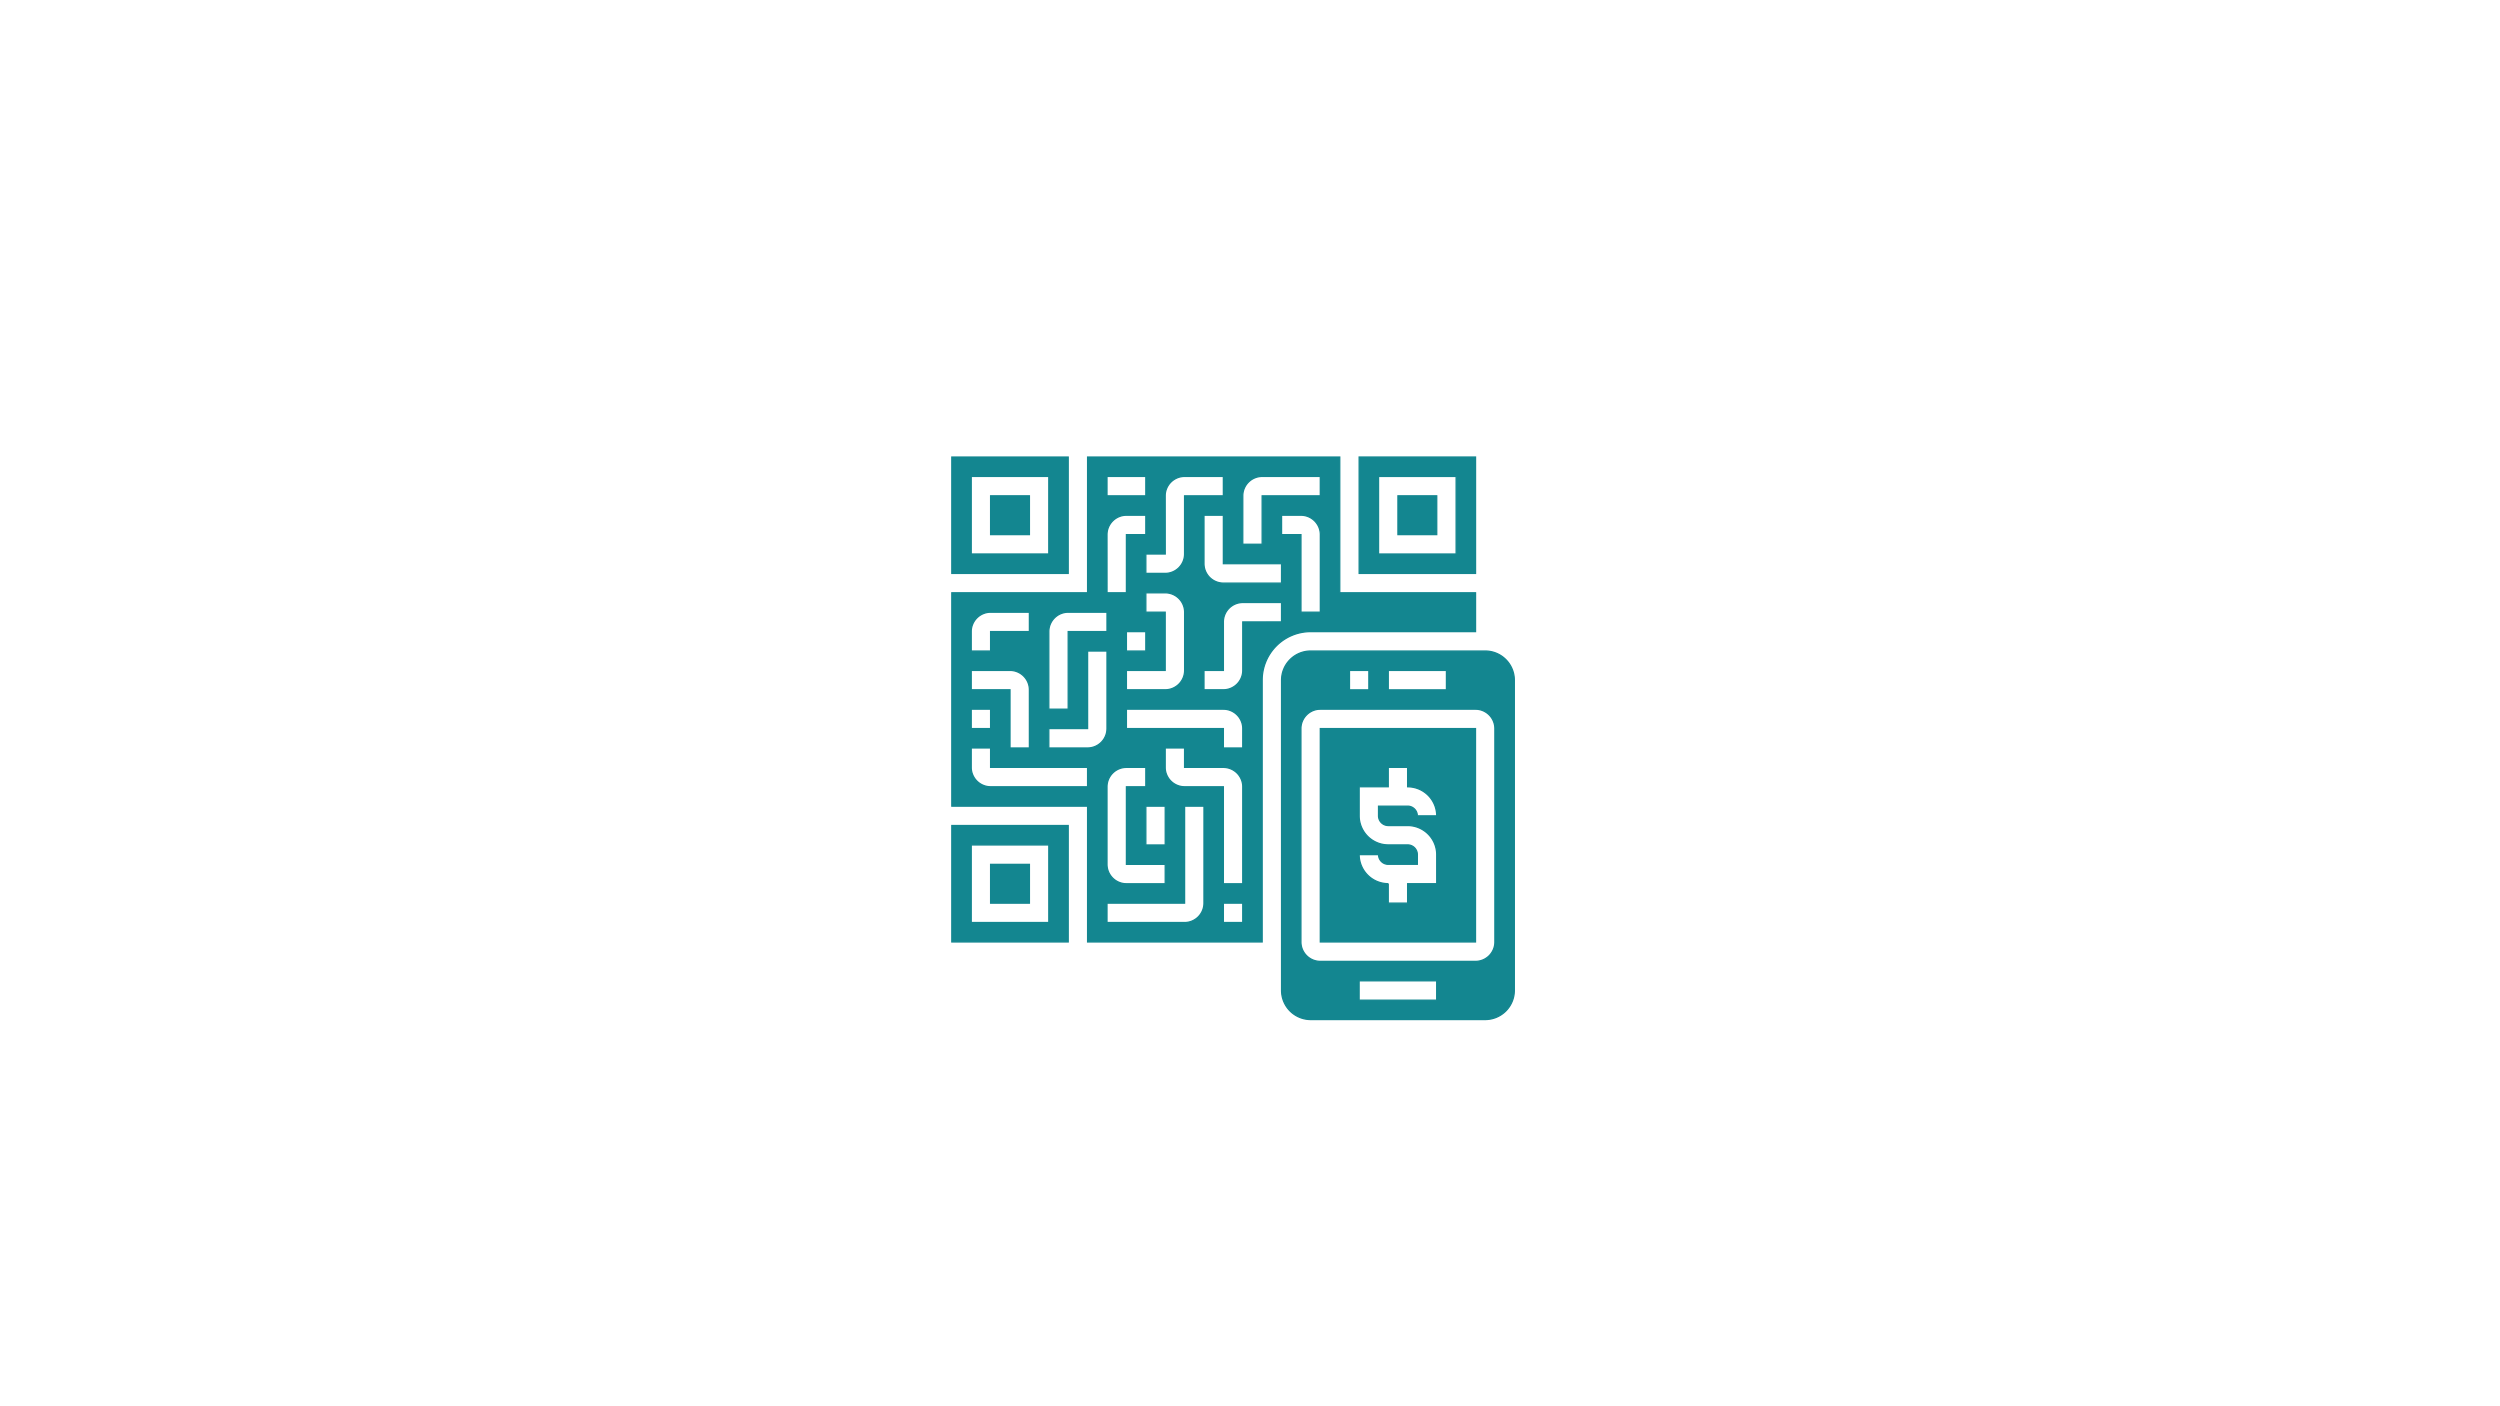 <svg id="Layer_1" data-name="Layer 1" xmlns="http://www.w3.org/2000/svg" viewBox="0 0 1920 1080"><defs><style>.cls-1{fill:#138690;stroke:#138690;stroke-miterlimit:10;}</style></defs><title>QR code Payment</title><path class="cls-1" d="M1073.62,380.79h29.79v29.79h-29.79Z"/><path class="cls-1" d="M760.79,380.79h29.79v29.79H760.79Z"/><path class="cls-1" d="M731,723.41h89.38V634H731Zm14.9-74.48h59.59v59.59H745.9Z"/><path class="cls-1" d="M1133.21,485.07V455.28H1028.93V351H835.28V455.28H731V619.14H835.28V723.41H969.34V522.31a37.28,37.28,0,0,1,37.24-37.24ZM954.45,380.79a14.91,14.91,0,0,1,14.9-14.9H1014v14.9H969.34V418h-14.9Zm-59.59,0a14.91,14.91,0,0,1,14.9-14.9h29.79v14.9H909.76v44.69a14.91,14.91,0,0,1-14.9,14.9H880v-14.9h14.9Zm0,134.07V470.17H880v-14.9h14.9a14.91,14.91,0,0,1,14.9,14.9v44.69a14.91,14.91,0,0,1-14.9,14.9H865.07v-14.9ZM865.07,500v-14.9H880V500ZM850.17,365.9H880v14.9H850.17Zm0,44.69a14.91,14.91,0,0,1,14.9-14.9H880v14.9h-14.9v44.69h-14.9ZM880,604.24h-14.9v59.59h29.79v14.9H865.07a14.91,14.91,0,0,1-14.9-14.9V604.24a14.91,14.91,0,0,1,14.9-14.9H880Zm14.9,14.9v29.79H880V619.14ZM805.48,485.07a14.91,14.91,0,0,1,14.9-14.9h29.79v14.9H820.38v59.59h-14.9Zm-59.59,0a14.91,14.91,0,0,1,14.9-14.9h29.79v14.9H760.79V500H745.9Zm0,29.79h29.79a14.91,14.91,0,0,1,14.9,14.9v44.69h-14.9V529.76H745.9Zm0,29.79h14.9v14.9H745.9Zm89.38,59.59H760.79a14.91,14.91,0,0,1-14.9-14.9v-14.9h14.9v14.9h74.48Zm0-29.79H805.48v-14.9h29.79V500h14.9v59.59A14.91,14.91,0,0,1,835.28,574.45Zm89.38,119.17a14.91,14.91,0,0,1-14.9,14.9H850.17v-14.9h59.59V619.14h14.9Zm29.79,14.9h-14.9v-14.9h14.9Zm0-29.79h-14.9V604.24H909.76a14.91,14.91,0,0,1-14.9-14.9v-14.9h14.9v14.9h29.79a14.91,14.91,0,0,1,14.9,14.9Zm0-104.28h-14.9v-14.9H865.07v-14.9h74.48a14.91,14.91,0,0,1,14.9,14.9Zm29.79-96.83H954.45v37.24a14.91,14.91,0,0,1-14.9,14.9h-14.9v-14.9h14.9V477.62a14.91,14.91,0,0,1,14.9-14.9h29.79Zm0-29.79H939.55a14.91,14.91,0,0,1-14.9-14.9V395.69h14.9v37.24h44.69Zm0-37.24v-14.9h14.9a14.91,14.91,0,0,1,14.9,14.9v59.59h-14.9V410.59Z"/><path class="cls-1" d="M820.38,351H731v89.38h89.38Zm-14.9,74.48H745.9V365.9h59.59Z"/><path class="cls-1" d="M760.79,663.83h29.79v29.79H760.79Z"/><path class="cls-1" d="M1133.21,351h-89.38v89.38h89.38Zm-14.9,74.48h-59.59V365.9h59.59Z"/><path class="cls-1" d="M1140.66,500H1006.59a22.37,22.37,0,0,0-22.34,22.34V760.66A22.37,22.37,0,0,0,1006.59,783h134.07A22.37,22.37,0,0,0,1163,760.66V522.31A22.37,22.37,0,0,0,1140.66,500Zm-74.48,14.9h44.69v14.9h-44.69Zm-29.79,0h14.9v14.9h-14.9Zm67,253.24h-59.59v-14.9h59.59Zm44.69-44.69a14.91,14.91,0,0,1-14.9,14.9H1014a14.91,14.91,0,0,1-14.9-14.9V559.55a14.91,14.91,0,0,1,14.9-14.9h119.17a14.91,14.91,0,0,1,14.9,14.9Z"/><path class="cls-1" d="M1014,559.55V723.41h119.18V559.55ZM1066.17,634h14.9a22.37,22.37,0,0,1,22.34,22.34v22.34h-22.34v14.9h-14.9v-14.9a22.37,22.37,0,0,1-22.34-22.34h14.9a7.46,7.46,0,0,0,7.45,7.45h22.34v-7.45a7.46,7.46,0,0,0-7.45-7.45h-14.9a22.37,22.37,0,0,1-22.34-22.34V604.24h22.34v-14.9h14.9v14.9a22.37,22.37,0,0,1,22.34,22.34h-14.9a7.46,7.46,0,0,0-7.45-7.45h-22.34v7.45A7.46,7.46,0,0,0,1066.17,634Z"/></svg>